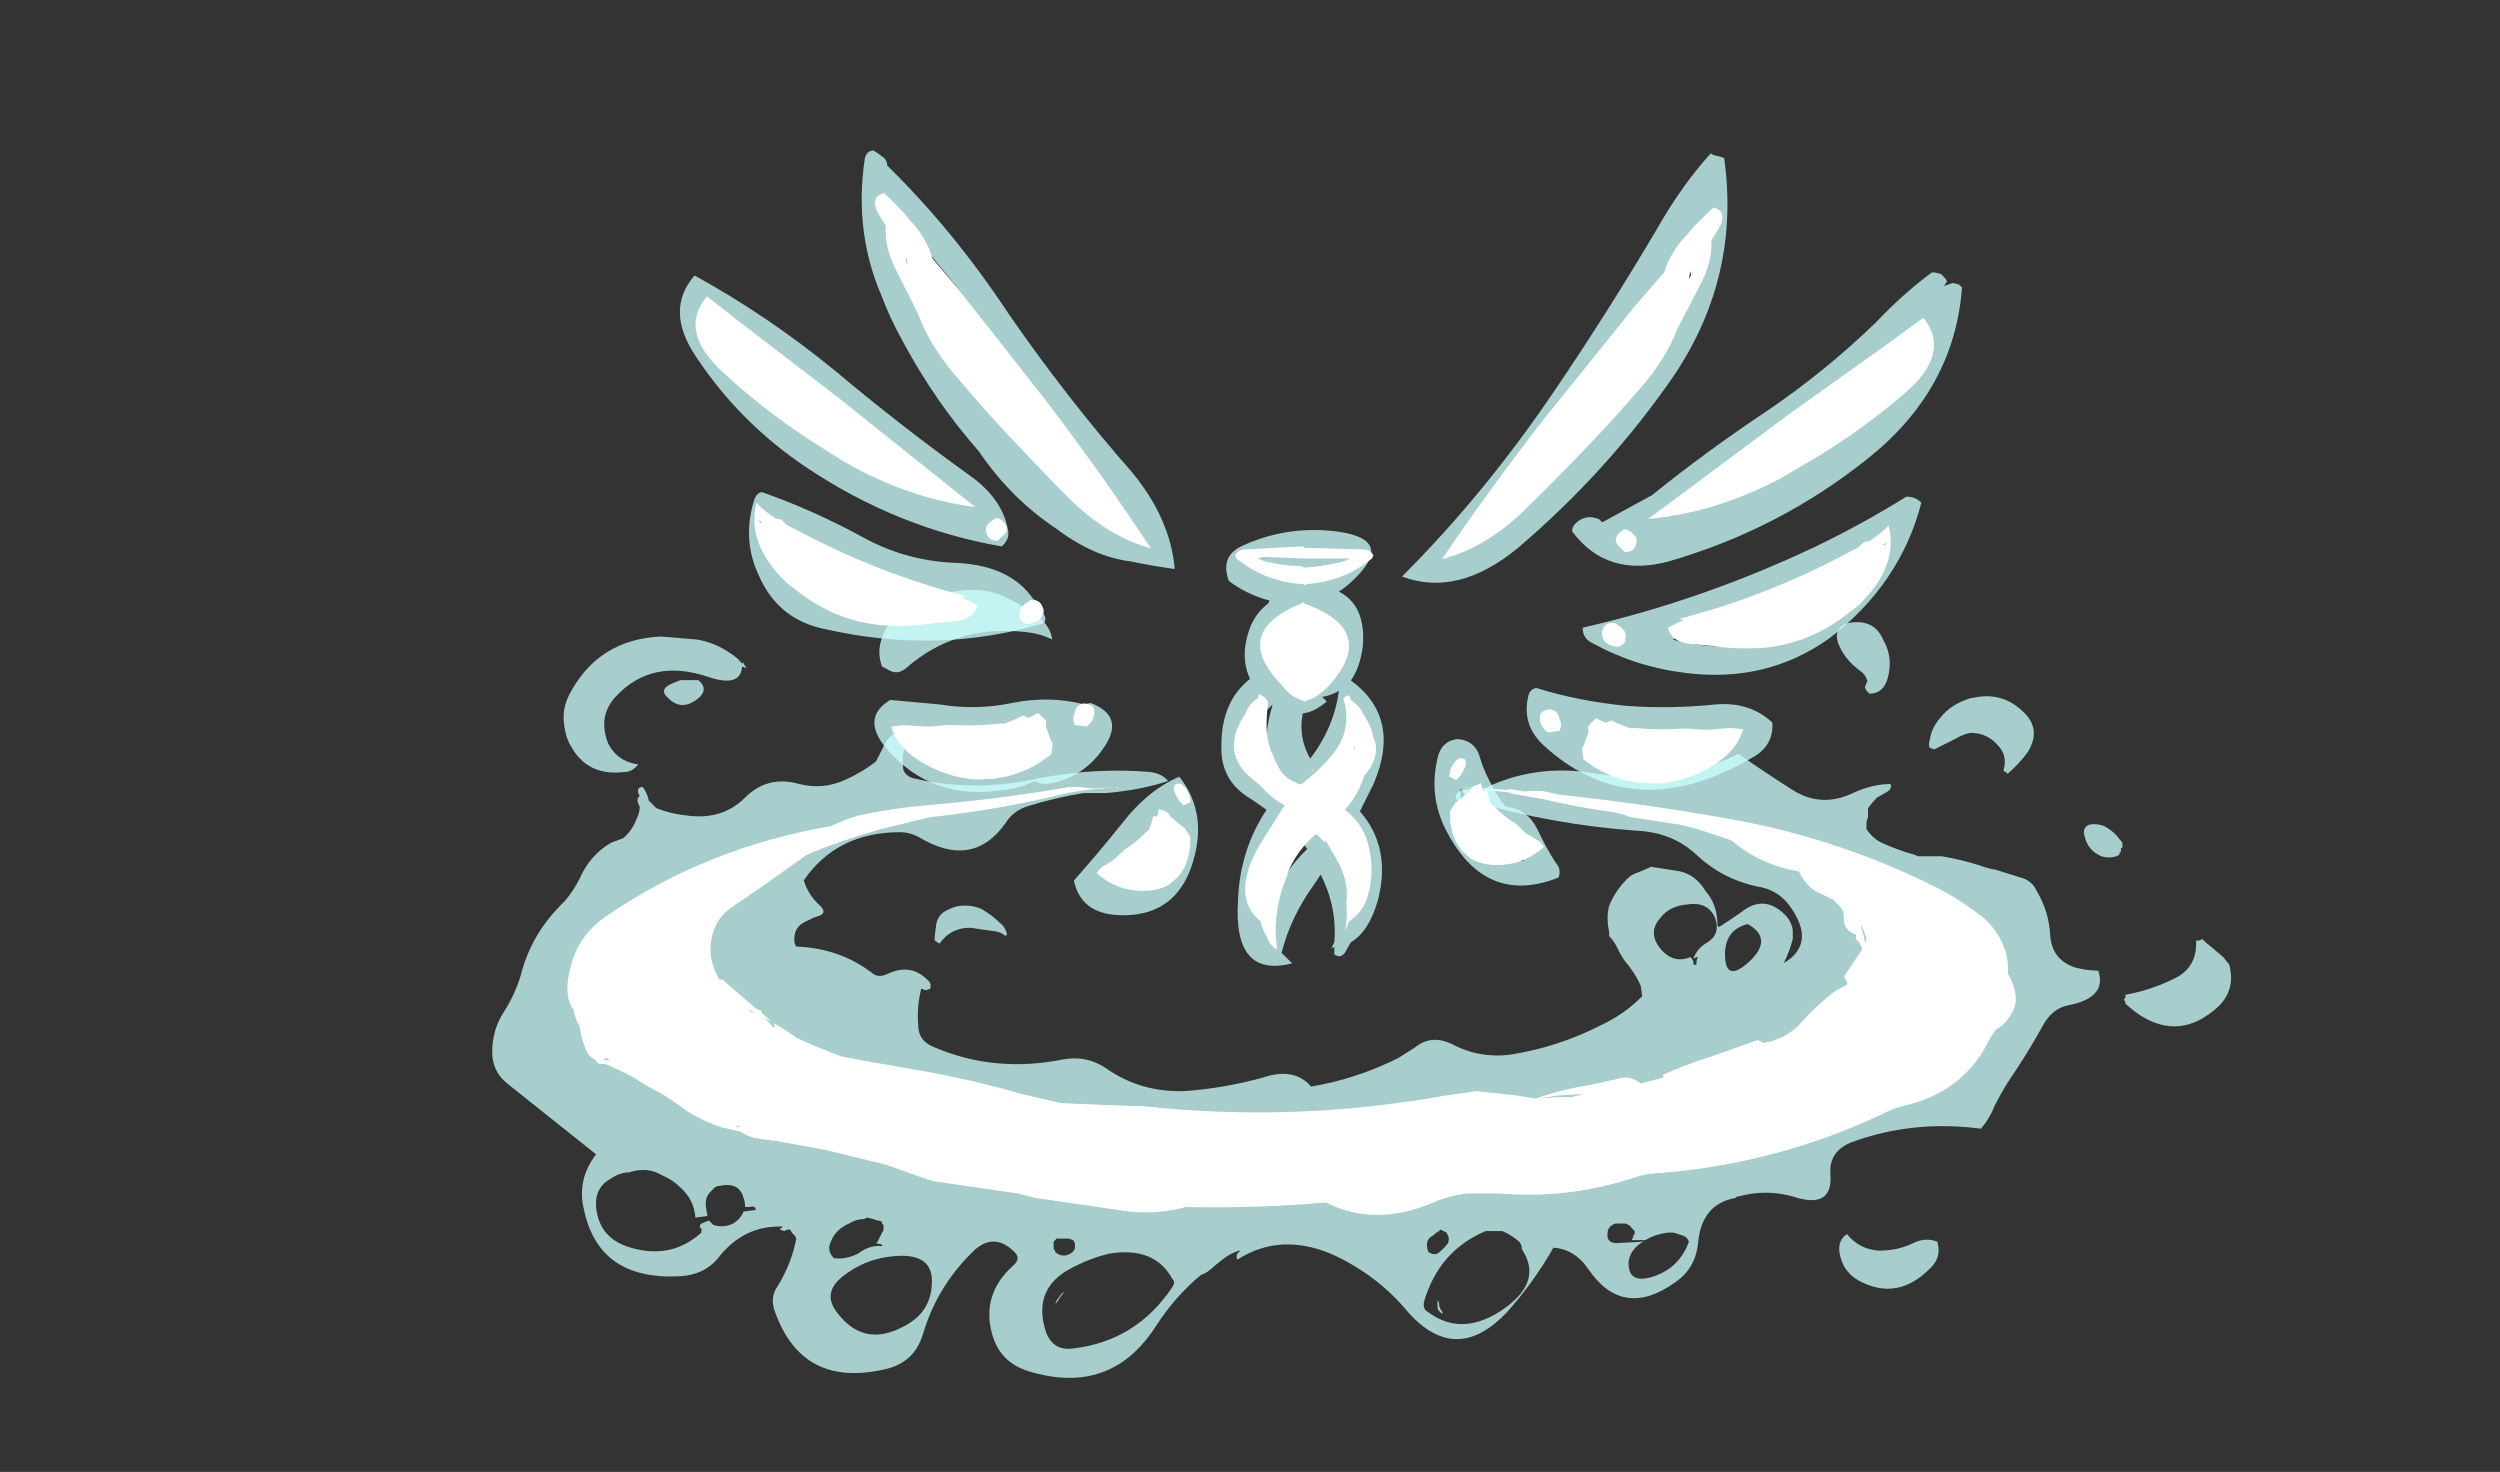 <?xml version="1.0" encoding="UTF-8" standalone="no"?>
<svg xmlns:ffdec="https://www.free-decompiler.com/flash" xmlns:xlink="http://www.w3.org/1999/xlink" ffdec:objectType="frame" height="342.25px" width="581.3px" xmlns="http://www.w3.org/2000/svg">
  <rect width="100%" height="100%" fill="#333333" stroke="none"/>
  <g transform="matrix(1.0, 0.0, 0.0, 1.0, 286.5, 417.85)">
    <use ffdec:characterId="1316" height="26.15" transform="matrix(7.0, 0.0, 0.0, 7.0, -172.05, -280.7)" width="57.75" xlink:href="#shape0"/>
    <use ffdec:characterId="1306" height="14.2" transform="matrix(7.0, 0.0, 0.0, 7.0, -154.55, -234.85)" width="48.1" xlink:href="#shape1"/>
    <use ffdec:characterId="1317" height="27.1" transform="matrix(7.0, 0.0, 0.0, 7.0, -128.15, -382.85)" width="42.55" xlink:href="#shape2"/>
    <use ffdec:characterId="1298" height="13.4" transform="matrix(7.0, 0.0, 0.0, 7.0, 0.3, -290.8)" width="4.75" xlink:href="#shape3"/>
    <use ffdec:characterId="1288" height="9.5" transform="matrix(6.835, -1.488, 1.488, 6.835, 34.66, -352.776)" width="11.5" xlink:href="#shape4"/>
    <use ffdec:characterId="1289" height="6.6" transform="matrix(6.952, -0.797, 0.797, 6.952, 84.287, -335.191)" width="11.25" xlink:href="#shape5"/>
    <use ffdec:characterId="1290" height="3.6" transform="matrix(6.959, -0.737, 0.737, 6.959, 84.096, -288.389)" width="9.9" xlink:href="#shape6"/>
    <use ffdec:characterId="1291" height="2.95" transform="matrix(6.928, -0.976, 0.976, 6.928, 71.254, -252.533)" width="6.65" xlink:href="#shape7"/>
    <use ffdec:characterId="1291" height="2.95" transform="matrix(3.879, 1.794, -3.784, 5.864, 52.589, -241.988)" width="6.65" xlink:href="#shape7"/>
    <use ffdec:characterId="1288" height="9.5" transform="matrix(-6.814, -1.58, -1.58, 6.814, -3.91, -355.102)" width="11.5" xlink:href="#shape4"/>
    <use ffdec:characterId="1289" height="6.6" transform="matrix(-6.92, -1.036, -1.036, 6.92, -45.998, -337.527)" width="11.25" xlink:href="#shape5"/>
    <use ffdec:characterId="1290" height="3.6" transform="matrix(-6.959, -0.732, -0.732, 6.959, -42.062, -293.675)" width="9.9" xlink:href="#shape6"/>
    <use ffdec:characterId="1291" height="2.95" transform="matrix(-6.945, -0.857, -0.857, 6.945, -31.792, -253.952)" width="6.65" xlink:href="#shape7"/>
    <use ffdec:characterId="1291" height="2.95" transform="matrix(-3.863, 1.829, 3.837, 5.83, -11.809, -236.073)" width="6.65" xlink:href="#shape7"/>
  </g>
  <defs>
    <g id="shape0" transform="matrix(1.0, 0.0, 0.0, 1.0, 26.25, 10.85)">
      <path d="M5.75 -4.0 L5.8 -4.1 Q6.0 -4.25 6.3 -4.25 L6.4 -4.25 6.6 -4.2 Q8.35 -5.1 10.4 -4.75 13.0 -4.35 15.15 -5.4 16.0 -4.8 16.95 -4.2 17.9 -3.6 18.95 -4.1 19.6 -4.4 20.2 -4.4 20.25 -4.25 20.1 -4.15 L19.75 -3.95 Q19.6 -3.8 19.45 -3.6 L19.45 -3.3 19.4 -3.15 19.4 -2.9 Q19.6 -2.6 19.9 -2.45 20.45 -2.2 21.0 -2.05 L21.1 -2.0 21.9 -2.0 Q22.5 -1.9 23.15 -1.7 23.4 -1.6 23.7 -1.55 L24.5 -1.3 Q24.9 -1.2 25.05 -0.85 25.45 -0.2 25.5 0.6 25.55 1.45 26.35 1.7 26.75 1.8 27.1 1.8 27.4 2.7 26.1 2.95 25.6 3.05 25.3 3.55 24.75 4.55 24.1 5.5 23.85 5.9 23.65 6.3 23.5 6.7 23.2 7.05 20.95 6.75 18.9 7.5 18.15 7.8 18.2 8.55 18.3 9.75 16.95 9.3 16.05 9.05 15.15 9.3 L15.1 9.3 15.05 9.35 Q13.9 9.55 13.8 10.9 13.7 11.7 13.05 12.15 11.3 13.4 10.15 11.7 9.7 11.05 9.0 11.0 8.35 12.15 7.45 13.15 5.7 15.0 4.05 13.0 3.05 11.85 1.6 11.2 -0.1 10.5 -1.5 11.4 -1.55 11.3 -1.5 11.2 L-1.4 11.1 -1.45 11.1 Q-1.75 11.2 -2.0 11.4 L-2.25 11.6 Q-2.5 11.85 -2.7 11.9 -3.55 12.6 -4.2 13.6 -5.7 15.95 -8.45 15.1 -9.4 14.8 -9.65 13.85 -10.0 12.55 -8.95 11.6 -8.65 11.35 -8.95 11.1 -9.65 10.45 -10.35 11.2 -11.5 12.35 -11.95 13.9 -12.25 14.85 -13.25 15.05 -15.95 15.65 -16.85 13.15 -17.05 12.65 -16.75 12.25 -16.3 11.5 -16.15 10.7 L-16.2 10.6 -16.3 10.5 -16.35 10.4 -16.45 10.4 -16.55 10.45 -16.7 10.4 -16.6 10.3 Q-17.9 10.25 -18.75 11.35 -19.2 11.9 -20.0 11.95 -22.7 12.1 -23.2 9.75 -23.45 8.75 -22.8 7.9 L-25.75 5.55 Q-26.25 5.15 -26.25 4.5 -26.25 3.75 -25.85 3.15 -25.5 2.6 -25.3 1.95 -24.95 0.55 -23.85 -0.5 -23.55 -0.85 -23.35 -1.25 -23.0 -2.05 -22.3 -2.45 L-21.9 -2.6 Q-21.6 -2.85 -21.45 -3.25 -21.35 -3.45 -21.35 -3.65 -21.5 -3.9 -21.35 -4.0 L-21.4 -4.1 Q-21.45 -4.3 -21.25 -4.3 -21.1 -4.1 -21.05 -3.85 L-20.8 -3.6 Q-20.3 -3.4 -19.75 -3.35 -18.6 -3.2 -17.85 -3.95 -17.1 -4.7 -16.05 -4.4 -15.25 -4.2 -14.5 -4.55 -13.95 -4.8 -13.5 -5.15 -13.35 -5.45 -13.2 -5.75 -13.05 -6.0 -12.85 -6.1 L-12.7 -6.1 -12.55 -6.4 -12.65 -6.1 -12.6 -6.1 -12.45 -6.05 Q-12.65 -5.5 -12.6 -4.9 -12.55 -4.7 -12.3 -4.6 -10.85 -4.25 -9.3 -4.4 -8.7 -4.45 -8.05 -4.6 -6.2 -4.95 -4.4 -4.8 -4.0 -4.75 -3.8 -4.5 -4.7 -4.2 -5.85 -4.1 L-6.6 -4.1 Q-7.55 -3.95 -8.5 -3.65 -8.95 -3.5 -9.2 -3.1 -10.3 -1.55 -12.1 -2.65 -12.4 -2.8 -12.7 -2.8 -14.8 -2.8 -15.9 -1.2 -15.75 -0.7 -15.35 -0.35 -15.1 -0.1 -15.45 0.0 L-15.6 0.05 Q-15.7 0.1 -15.8 0.15 -16.15 0.3 -16.2 0.6 -16.25 0.85 -16.15 1.0 -14.7 1.05 -13.6 1.9 -13.4 2.05 -13.1 1.9 -12.35 1.55 -11.8 2.1 -11.65 2.2 -11.7 2.4 L-11.85 2.45 -12.0 2.4 Q-12.15 3.0 -12.1 3.6 -12.1 4.15 -11.55 4.35 -9.55 5.2 -7.3 4.75 -6.5 4.6 -5.85 5.05 -4.7 5.85 -3.25 5.8 -1.9 5.7 -0.65 5.35 0.4 5.0 0.95 5.65 2.45 5.4 3.85 4.7 L4.4 4.35 Q4.95 3.9 5.65 4.25 6.5 4.7 7.5 4.6 9.15 4.35 10.6 3.6 11.35 3.25 11.95 2.65 L11.9 2.3 Q11.7 1.85 11.35 1.45 L11.2 1.2 11.1 1.0 Q11.0 0.8 10.85 0.65 L10.85 0.5 Q10.75 0.05 10.85 -0.35 11.05 -0.85 11.45 -1.25 11.55 -1.35 11.65 -1.4 L11.9 -1.5 12.25 -1.65 13.2 -1.5 Q13.65 -1.4 13.95 -1.0 L14.05 -0.85 Q14.45 -0.4 14.45 0.3 L14.5 0.35 Q14.9 0.1 15.25 -0.15 16.0 -0.75 16.7 -0.05 16.9 0.15 16.95 0.45 L16.95 0.75 Q16.85 1.15 16.65 1.55 17.75 0.9 16.85 -0.35 16.45 -0.9 15.75 -1.0 14.6 -1.25 13.75 -2.05 12.95 -2.8 11.75 -2.85 9.0 -3.05 6.4 -3.8 L6.0 -3.8 Q5.75 -3.8 5.75 -4.0 M19.95 -9.2 Q20.3 -8.6 20.1 -7.9 19.95 -7.4 19.5 -7.4 L19.4 -7.5 19.35 -7.6 Q19.35 -7.65 19.4 -7.75 19.45 -7.8 19.4 -7.9 19.35 -8.05 19.2 -8.15 18.65 -8.55 18.45 -9.1 18.3 -9.6 18.8 -9.75 19.65 -9.9 19.95 -9.2 M23.15 -7.3 Q23.95 -7.4 24.55 -6.85 25.25 -6.25 24.75 -5.45 24.45 -5.05 24.1 -4.75 L24.05 -4.75 24.05 -4.8 24.0 -4.8 23.95 -4.85 Q24.1 -5.35 23.75 -5.7 23.4 -6.1 22.85 -6.1 22.6 -6.05 22.35 -5.9 22.05 -5.75 21.75 -5.6 L21.65 -5.55 21.5 -5.6 Q21.45 -5.7 21.5 -5.85 21.55 -6.25 21.85 -6.6 22.2 -7.05 22.85 -7.25 L23.15 -7.3 M27.8 -2.05 Q27.55 -1.9 27.2 -2.0 26.75 -2.2 26.65 -2.65 26.55 -2.95 26.8 -3.05 27.05 -3.1 27.3 -3.0 27.5 -2.9 27.7 -2.7 L27.9 -2.45 27.9 -2.3 27.85 -2.25 27.85 -2.15 27.8 -2.1 27.8 -2.05 M30.9 1.05 L31.25 1.35 31.45 1.6 Q31.7 2.55 30.9 3.15 29.65 4.15 28.3 3.15 L28.0 2.9 28.0 2.85 27.95 2.75 28.0 2.7 28.0 2.6 Q28.85 2.45 29.65 2.05 30.35 1.7 30.35 0.9 L30.35 0.8 30.45 0.8 30.55 0.75 Q30.7 0.9 30.9 1.05 M11.65 10.6 L11.7 10.55 11.7 10.45 11.6 10.35 Q11.55 10.25 11.4 10.2 L11.05 10.2 10.95 10.25 Q10.8 10.35 10.8 10.5 10.75 10.85 11.1 10.85 L12.0 10.8 11.9 10.85 Q11.55 11.1 11.5 11.45 11.45 12.25 12.35 11.95 13.2 11.65 13.5 10.8 13.45 10.65 13.3 10.6 L13.0 10.5 12.8 10.5 Q12.4 10.55 12.05 10.75 L11.6 10.75 11.65 10.65 11.65 10.6 M13.75 1.35 L13.65 1.4 Q13.75 1.1 14.05 0.9 14.6 0.6 14.35 0.0 14.1 -0.5 13.45 -0.4 12.85 -0.35 12.55 0.05 12.15 0.5 12.5 1.0 12.95 1.6 13.55 1.35 L13.6 1.4 13.65 1.5 13.65 1.6 13.75 1.6 13.75 1.55 Q13.75 1.45 13.8 1.35 L13.75 1.35 M15.45 1.55 Q16.35 0.75 15.45 0.25 14.7 0.45 14.7 1.25 14.7 2.2 15.45 1.55 M18.5 11.15 Q18.45 10.75 18.75 10.55 19.15 11.05 19.8 11.1 20.45 11.1 20.95 10.85 21.35 10.65 21.75 10.8 21.9 11.3 21.55 11.65 20.45 12.8 19.15 12.1 18.6 11.8 18.5 11.15 M4.7 12.8 Q4.65 13.05 4.85 13.15 6.0 14.0 7.4 13.0 8.65 12.1 7.95 11.05 7.95 10.85 7.8 10.75 7.55 10.55 7.3 10.45 L6.75 10.45 Q5.2 11.1 4.7 12.8 M5.15 12.75 Q5.2 12.8 5.2 12.85 5.2 12.95 5.25 13.05 5.35 13.15 5.3 13.2 L5.2 13.1 Q5.15 13.05 5.15 12.95 5.15 12.85 5.15 12.75 M5.2 10.45 Q5.1 10.5 5.0 10.6 4.8 10.7 4.8 10.9 4.8 11.05 4.85 11.15 5.0 11.25 5.15 11.2 5.35 11.05 5.5 10.85 5.55 10.7 5.5 10.6 L5.45 10.5 5.25 10.4 5.2 10.45 M-23.85 -6.3 Q-23.95 -6.85 -23.7 -7.35 -22.75 -9.2 -20.65 -9.3 L-19.45 -9.2 Q-18.85 -9.1 -18.35 -8.75 -18.1 -8.6 -17.95 -8.4 L-17.9 -8.45 -17.9 -8.4 -17.8 -8.25 -17.95 -8.3 Q-18.0 -7.6 -19.05 -7.95 -20.95 -8.6 -22.15 -7.3 -22.75 -6.65 -22.4 -5.75 -22.1 -5.15 -21.4 -5.05 -21.6 -4.8 -21.85 -4.8 -23.05 -4.65 -23.6 -5.6 -23.8 -5.9 -23.85 -6.3 M-11.95 -10.45 L-11.65 -10.6 -11.1 -10.75 Q-10.3 -10.95 -9.55 -10.75 -8.75 -10.45 -8.05 -9.9 -7.7 -9.6 -7.65 -9.2 -8.05 -9.4 -8.55 -9.45 -10.85 -9.7 -12.5 -8.25 -12.8 -8.0 -13.1 -8.2 L-13.3 -8.3 Q-13.45 -8.7 -13.35 -9.1 -13.15 -9.9 -12.4 -10.25 L-11.95 -10.45 M-20.25 -7.75 L-20.0 -7.85 -19.4 -7.85 Q-19.05 -7.55 -19.4 -7.25 -19.95 -6.8 -20.4 -7.25 -20.75 -7.55 -20.25 -7.75 M-10.0 -0.25 Q-9.65 -0.05 -9.4 0.2 -9.2 0.35 -9.15 0.6 L-9.2 0.65 Q-9.3 0.55 -9.5 0.5 L-10.2 0.4 Q-10.4 0.35 -10.65 0.4 -11.1 0.5 -11.35 0.85 L-11.4 0.9 -11.55 0.8 -11.55 0.65 -11.5 0.25 Q-11.45 0.0 -11.25 -0.15 -11.0 -0.3 -10.75 -0.35 -10.35 -0.4 -10.0 -0.25 M-14.6 11.95 Q-15.3 12.5 -14.8 13.15 -13.9 14.35 -12.55 13.6 -11.7 13.15 -11.65 12.25 -11.55 11.1 -13.05 11.3 -13.9 11.4 -14.6 11.95 M-13.3 10.5 Q-13.25 10.45 -13.25 10.35 L-13.25 10.25 -13.3 10.2 Q-13.3 10.1 -13.45 10.1 L-13.6 10.05 -13.8 10.0 -13.9 10.05 Q-14.15 10.05 -14.4 10.2 -14.85 10.4 -15.0 10.8 -15.15 11.1 -14.9 11.35 -14.5 11.4 -14.1 11.2 -13.7 10.9 -13.3 10.95 L-13.3 10.9 -13.5 10.85 -13.45 10.8 -13.3 10.5 M-18.95 9.1 Q-19.2 9.3 -19.15 9.65 L-19.1 9.95 -19.5 10.0 Q-19.55 9.4 -20.0 9.0 -20.25 8.75 -20.6 8.6 -21.1 8.3 -21.7 8.5 -22.0 8.5 -22.3 8.7 -22.85 9.0 -22.8 9.65 -22.7 10.7 -21.65 11.0 -20.3 11.4 -19.3 10.5 L-19.3 10.35 -19.35 10.35 -19.35 10.25 -19.3 10.2 -19.05 10.1 -18.9 10.25 Q-18.55 10.35 -18.25 10.2 -18.0 10.05 -17.9 9.8 L-17.5 9.75 -17.5 9.7 Q-17.55 9.6 -17.7 9.65 L-17.85 9.65 Q-17.85 9.5 -17.9 9.35 -18.05 8.8 -18.7 8.95 -18.85 8.95 -18.95 9.1 M-7.05 11.7 Q-8.25 12.35 -7.9 13.65 -7.7 14.45 -6.95 14.35 -4.85 14.1 -3.65 12.3 -3.55 12.15 -3.65 12.05 -4.25 10.95 -5.75 11.2 -6.4 11.35 -7.05 11.7 M-7.35 12.6 L-7.55 12.9 -7.5 12.75 -7.35 12.55 -7.25 12.45 -7.25 12.4 Q-7.25 12.5 -7.35 12.6 M-7.05 11.2 Q-6.85 11.1 -6.9 10.85 L-6.95 10.75 -7.1 10.7 -7.5 10.7 -7.6 10.8 -7.6 11.05 -7.55 11.1 -7.55 11.15 Q-7.3 11.35 -7.05 11.2" fill="#ccfffe" fill-opacity="0.753" fill-rule="evenodd" stroke="none"/>
    </g>
    <g id="shape1" transform="matrix(1.0, 0.0, 0.0, 1.0, 23.75, 4.3)">
      <path d="M9.15 -4.05 Q12.0 -3.75 14.8 -3.25 18.5 -2.6 21.85 -0.9 22.6 -0.5 23.3 0.05 24.15 0.85 24.1 1.9 24.3 2.25 24.35 2.6 24.4 2.95 24.2 3.25 24.0 3.6 23.7 3.75 L23.5 4.05 Q22.7 5.75 20.8 6.25 20.3 6.35 19.85 6.6 16.2 8.3 12.15 8.55 11.9 8.6 11.6 8.7 9.4 9.4 7.2 9.2 L6.2 9.2 Q5.55 9.25 4.9 9.55 3.0 10.3 1.45 9.5 -0.85 9.7 -3.2 9.65 -4.3 9.95 -5.45 9.75 L-8.2 9.35 -8.8 9.2 -11.55 8.8 -11.9 8.7 -13.15 8.25 -15.2 7.75 -16.85 7.45 -17.3 7.4 Q-17.7 7.35 -18.0 7.15 L-18.65 7.0 Q-19.25 6.8 -19.8 6.45 -20.2 6.15 -20.6 5.9 -21.1 5.65 -21.55 5.35 -22.0 5.1 -22.5 4.9 L-22.7 4.9 -22.85 4.75 Q-23.05 4.65 -23.15 4.4 -23.3 4.0 -23.35 3.65 -23.5 3.4 -23.55 3.1 -23.9 2.6 -23.65 1.7 -23.4 0.6 -22.4 -0.05 -19.1 -2.3 -15.0 -3.0 -14.6 -3.2 -14.1 -3.35 -12.95 -3.6 -11.75 -3.7 -9.4 -3.9 -7.1 -4.3 L-6.75 -4.3 -6.3 -4.25 -5.5 -4.3 -6.55 -4.2 -7.15 -4.1 Q-9.35 -3.55 -11.7 -3.3 L-13.35 -2.9 Q-14.75 -2.5 -15.8 -2.05 -17.05 -1.15 -18.3 -0.3 -18.6 -0.1 -18.8 0.25 -19.0 0.65 -19.0 1.1 -19.0 1.6 -18.7 2.1 L-18.6 2.1 -17.5 3.05 -17.4 3.1 Q-17.3 3.1 -17.3 3.2 L-17.25 3.25 -16.95 3.5 -17.25 3.35 Q-17.1 3.45 -16.95 3.65 L-16.85 3.7 -16.9 3.55 -16.7 3.65 -16.1 4.05 Q-15.45 4.35 -14.65 4.65 L-13.85 4.8 -11.85 5.15 Q-10.2 5.45 -8.65 5.9 L-7.35 6.2 -4.95 6.3 -4.65 6.3 Q0.4 6.85 5.4 5.95 L6.45 5.8 7.8 5.95 8.4 6.05 Q9.25 5.75 10.2 5.6 L11.1 5.4 Q11.55 5.25 11.9 5.55 L12.65 5.35 12.65 5.25 Q13.45 4.9 14.25 4.65 L14.95 4.4 15.8 4.1 15.85 4.15 15.9 4.15 15.95 4.2 16.0 4.2 Q16.8 4.05 17.3 3.45 17.7 3.0 18.2 2.6 18.45 2.4 18.7 2.3 L18.75 2.25 18.75 2.15 18.7 2.1 18.65 2.0 19.25 1.1 19.25 1.05 19.15 0.85 19.05 0.75 19.05 0.6 Q18.6 0.45 18.65 0.0 18.65 -0.2 18.5 -0.35 L18.3 -0.55 17.9 -0.75 Q17.65 -0.85 17.5 -1.0 17.3 -1.2 17.15 -1.5 15.9 -1.7 14.95 -2.5 L14.85 -2.55 13.8 -2.9 13.2 -3.05 11.55 -3.3 Q11.2 -3.45 10.75 -3.5 9.7 -3.65 8.65 -3.9 L7.5 -4.1 7.7 -4.1 5.9 -4.3 7.55 -4.2 7.45 -4.25 8.05 -4.15 Q8.4 -4.2 8.75 -4.15 L9.15 -4.05 M19.2 0.25 Q19.25 0.45 19.3 0.6 L19.35 0.85 19.4 0.8 Q19.35 0.5 19.2 0.25 M10.0 5.9 L9.1 5.95 8.55 6.05 9.1 6.0 9.6 6.0 10.0 5.9 M2.2 9.4 L2.2 9.4 M-11.2 -3.7 L-11.2 -3.7 M-9.95 5.85 L-9.95 5.85 M-17.75 3.1 L-17.6 3.2 -17.6 3.15 -17.75 3.1 M-22.55 4.75 L-22.35 4.8 -22.45 4.7 Q-22.5 4.7 -22.55 4.75 M-18.15 6.95 L-18.1 7.0 -18.05 7.0 -18.05 6.95 -18.15 6.95" fill="#ffffff" fill-rule="evenodd" stroke="none"/>
    </g>
    <g id="shape2" transform="matrix(1.0, 0.0, 0.0, 1.0, 20.7, 26.6)">
      <path d="M21.25 -22.1 L21.55 -22.2 21.75 -22.15 21.85 -22.05 Q21.6 -18.65 18.7 -16.35 15.75 -14.0 12.1 -12.95 10.05 -12.4 8.9 -13.95 8.9 -14.1 9.0 -14.2 9.35 -14.55 9.8 -14.35 L9.9 -14.25 11.55 -15.15 Q13.35 -16.6 15.3 -17.9 17.3 -19.25 19.0 -20.9 19.9 -21.85 20.85 -22.55 L20.95 -22.55 21.15 -22.5 21.3 -22.35 21.35 -22.25 21.25 -22.1 M13.1 -24.2 Q11.75 -21.95 10.2 -19.85 L7.1 -15.6 Q6.25 -14.45 5.2 -13.5 8.05 -15.2 10.2 -17.8 11.85 -19.8 12.75 -22.2 13.15 -23.3 13.1 -24.2 M13.6 -26.45 L13.8 -26.4 13.95 -26.35 Q14.5 -22.45 12.3 -19.15 10.1 -15.95 7.1 -13.4 5.1 -11.75 3.25 -12.45 6.0 -15.2 8.3 -18.6 10.1 -21.25 11.75 -24.05 12.55 -25.45 13.5 -26.5 L13.6 -26.45 M15.2 -15.9 Q16.65 -16.65 18.0 -17.65 18.45 -18.0 18.95 -18.2 L19.05 -18.2 19.15 -18.15 19.5 -18.55 Q20.15 -19.4 20.45 -20.2 18.85 -18.85 17.15 -17.6 15.45 -16.4 13.65 -15.35 L12.25 -14.45 Q13.65 -15.1 15.2 -15.9 M20.1 -15.1 L20.3 -15.05 20.45 -14.95 20.5 -14.9 Q19.8 -12.2 17.45 -10.4 15.35 -8.9 12.65 -9.25 11.0 -9.45 9.55 -10.25 9.25 -10.4 9.25 -10.75 13.2 -11.65 17.0 -13.45 18.55 -14.2 20.0 -15.1 L20.1 -15.1 M9.4 -7.2 Q10.05 -6.85 10.85 -6.65 L12.4 -6.6 Q13.0 -6.65 13.6 -6.95 12.6 -6.65 11.6 -6.9 10.65 -7.15 9.6 -7.2 L9.4 -7.2 M10.75 -8.15 Q12.25 -8.05 13.65 -8.2 14.8 -8.3 15.55 -7.6 15.6 -6.9 15.0 -6.5 14.5 -6.2 13.95 -5.95 10.6 -4.45 8.0 -6.8 7.2 -7.5 7.45 -8.5 7.5 -8.7 7.7 -8.75 9.15 -8.3 10.75 -8.15 M0.1 -10.6 Q-0.1 -10.5 -0.05 -10.25 -0.05 -10.1 -0.15 -9.9 -0.2 -9.75 -0.15 -9.55 0.05 -9.4 0.2 -9.5 0.4 -9.6 0.55 -9.75 L0.6 -9.85 Q0.55 -10.0 0.55 -10.1 0.55 -10.3 0.4 -10.5 0.3 -10.6 0.15 -10.65 L0.1 -10.6 M1.15 -11.95 Q2.05 -11.5 1.95 -10.15 1.85 -9.4 1.55 -9.0 3.25 -7.75 2.3 -5.55 L1.85 -4.65 Q2.9 -3.45 2.45 -1.7 2.15 -0.65 1.55 -0.3 L1.35 0.05 Q1.2 0.25 1.0 0.1 L1.0 -0.15 0.9 -0.1 1.0 -0.3 Q1.1 -1.45 0.55 -2.55 L0.35 -2.25 Q-0.45 -1.15 -0.75 0.05 L-0.4 0.4 Q-2.35 0.9 -2.2 -1.65 -2.15 -3.35 -1.25 -4.7 L-1.75 -5.05 Q-2.8 -5.65 -2.75 -6.85 -2.75 -8.3 -1.8 -9.05 -2.15 -9.8 -1.8 -10.75 -1.6 -11.25 -1.2 -11.55 L-1.15 -11.65 Q-1.9 -11.85 -2.5 -12.3 -2.8 -13.1 -2.1 -13.45 -0.6 -14.15 1.05 -13.95 3.05 -13.7 1.65 -12.35 1.4 -12.1 1.15 -11.95 M0.6 -8.45 L0.75 -8.3 Q0.35 -7.95 -0.05 -7.9 -0.2 -7.1 0.2 -6.4 1.0 -7.45 1.15 -8.65 0.9 -8.5 0.6 -8.45 M5.1 -7.05 Q5.7 -7.0 5.85 -6.4 6.0 -5.9 6.3 -5.4 6.45 -5.1 6.7 -4.8 7.4 -4.75 7.75 -4.05 8.0 -3.5 8.35 -2.95 8.55 -2.75 8.45 -2.45 6.05 -1.5 4.75 -3.95 4.1 -5.15 4.45 -6.5 4.6 -7.0 5.1 -7.05 M5.2 -5.4 Q5.15 -4.7 5.55 -4.15 5.9 -3.6 6.4 -3.25 6.8 -3.0 7.3 -3.0 6.8 -3.7 6.15 -4.2 5.75 -4.5 5.5 -4.95 L5.2 -5.4 M0.85 -4.35 L0.3 -5.1 0.0 -4.8 0.55 -4.35 0.75 -4.2 0.85 -4.35 M1.25 -5.2 Q1.45 -5.8 1.5 -6.45 1.25 -6.0 0.8 -5.6 1.0 -5.4 1.25 -5.2 M0.1 -3.4 Q-0.15 -3.75 -0.5 -4.1 -1.15 -3.05 -1.25 -1.7 -1.35 -1.0 -1.05 -0.4 -1.4 -1.9 0.05 -3.35 L0.1 -3.4 M18.95 -13.35 L18.9 -13.3 Q17.75 -12.45 16.45 -11.9 15.2 -11.35 13.85 -11.05 12.95 -10.85 12.25 -10.35 15.2 -9.6 17.3 -11.25 18.0 -11.8 18.4 -12.6 18.6 -13.0 18.95 -13.35 M-9.1 -18.75 Q-10.6 -20.95 -12.3 -23.0 L-13.45 -24.35 Q-13.0 -21.95 -11.65 -19.9 -9.9 -17.2 -7.3 -15.25 L-6.3 -14.4 Q-7.65 -16.6 -9.1 -18.75 M-5.75 -15.95 Q-4.45 -14.4 -4.3 -12.7 -5.05 -12.8 -5.75 -12.95 -7.0 -13.1 -8.25 -14.05 -9.75 -15.05 -10.8 -16.6 -12.25 -18.25 -13.3 -20.2 -13.75 -21.0 -14.05 -21.8 -14.95 -23.9 -14.6 -26.3 -14.55 -26.6 -14.3 -26.6 L-14.15 -26.5 -13.95 -26.35 Q-13.85 -26.25 -13.85 -26.1 -11.65 -23.95 -9.8 -21.15 -7.9 -18.4 -5.75 -15.95 M-18.0 -15.25 Q-16.3 -14.65 -14.65 -13.75 -13.2 -12.95 -11.5 -12.9 -9.75 -12.8 -9.0 -11.7 L-8.8 -11.6 -8.75 -11.55 -8.65 -11.35 -8.65 -11.2 -8.6 -11.1 -8.6 -11.0 Q-8.6 -10.95 -8.65 -10.9 -12.15 -9.85 -15.9 -10.7 -17.45 -11.0 -18.1 -12.45 -18.7 -13.7 -18.25 -15.05 -18.15 -15.25 -18.0 -15.25 M-18.85 -19.6 Q-18.45 -18.95 -17.85 -18.45 -17.5 -18.15 -17.25 -17.75 -15.65 -17.2 -14.2 -16.2 -13.4 -15.65 -12.4 -15.4 -13.95 -16.7 -15.9 -18.3 L-18.3 -20.1 -19.55 -20.95 Q-19.25 -20.25 -18.85 -19.6 M-15.6 -19.3 Q-13.4 -17.45 -11.1 -15.8 -10.05 -15.05 -9.85 -14.05 -9.75 -13.7 -10.05 -13.45 -13.5 -14.05 -16.5 -16.05 -18.75 -17.55 -20.2 -19.75 -21.25 -21.3 -20.25 -22.45 -17.8 -21.1 -15.6 -19.3 M-12.1 -8.2 Q-10.9 -8.0 -9.7 -8.25 -8.45 -8.5 -7.3 -8.2 L-7.1 -8.25 Q-5.9 -7.8 -6.7 -6.7 -7.3 -5.85 -8.3 -5.6 -8.7 -5.5 -8.95 -5.65 -9.45 -5.4 -10.05 -5.35 -12.35 -5.0 -13.85 -6.7 -14.75 -7.75 -13.75 -8.35 L-12.1 -8.2 M-13.0 -10.95 Q-11.75 -11.05 -11.25 -11.25 -14.1 -11.7 -16.6 -13.2 -17.1 -13.5 -17.55 -13.8 -17.05 -12.25 -15.7 -11.5 -14.45 -10.8 -13.0 -10.95 M-1.05 -8.2 L-1.35 -7.9 Q-2.3 -6.9 -1.3 -5.95 L-0.7 -5.4 -0.6 -5.5 Q-1.15 -5.7 -1.25 -6.6 -1.3 -7.3 -1.1 -8.0 L-1.05 -8.2 M-7.65 -2.35 Q-6.85 -3.25 -6.05 -4.25 -5.2 -5.35 -4.15 -5.8 -3.15 -4.55 -3.75 -2.8 -4.3 -1.25 -5.9 -1.2 -7.4 -1.15 -7.65 -2.35 M-6.25 -2.5 Q-5.2 -1.9 -4.6 -3.1 -4.4 -3.55 -4.45 -3.95 L-4.5 -4.4 Q-4.5 -4.5 -4.55 -4.45 L-5.15 -3.7 Q-5.45 -3.3 -5.8 -2.95 L-6.25 -2.5 M-9.5 -6.45 Q-8.65 -6.75 -8.6 -7.15 L-13.25 -7.35 Q-12.6 -6.5 -11.55 -6.3 -10.5 -6.1 -9.5 -6.45" fill="#ccfffe" fill-opacity="0.753" fill-rule="evenodd" stroke="none"/>
    </g>
    <g id="shape3" transform="matrix(1.0, 0.0, 0.0, 1.0, 2.35, 13.45)">
      <path d="M2.25 -13.05 Q1.35 -12.3 0.1 -12.2 L0.0 -12.15 0.0 -12.2 -0.1 -12.2 Q-1.35 -12.3 -2.25 -13.05 L-2.3 -13.15 Q-2.2 -13.35 -1.95 -13.35 L-0.1 -13.45 0.0 -13.45 0.0 -13.4 0.1 -13.4 1.95 -13.35 Q2.2 -13.35 2.3 -13.15 L2.25 -13.05 M0.1 -12.75 Q0.7 -12.8 1.3 -12.95 L1.55 -13.05 -0.1 -13.05 -1.35 -13.1 -1.55 -13.05 -1.3 -12.95 Q-0.7 -12.8 -0.1 -12.8 L0.0 -12.75 0.1 -12.75 M0.15 -11.5 Q2.45 -10.6 0.8 -8.8 0.45 -8.45 0.15 -8.35 L0.0 -8.3 -0.1 -8.35 Q-0.45 -8.45 -0.75 -8.85 -2.45 -10.6 -0.1 -11.55 L0.0 -11.6 0.0 -11.55 0.15 -11.5 M1.3 -7.15 Q1.5 -7.8 1.3 -8.4 1.4 -8.5 1.5 -8.5 L1.55 -8.35 Q1.85 -8.15 1.95 -7.9 2.25 -7.45 2.3 -7.1 2.5 -6.7 2.25 -6.2 2.15 -6.0 2.0 -5.85 1.8 -5.2 1.35 -4.7 2.0 -4.2 2.15 -3.45 2.35 -2.6 2.1 -1.8 1.95 -1.3 1.5 -1.0 L1.35 -0.65 Q1.45 -1.1 1.4 -1.6 1.5 -2.35 1.05 -3.1 L0.7 -3.7 0.7 -3.6 0.4 -3.9 Q-0.25 -3.35 -0.55 -2.6 L-0.55 -2.55 Q-0.95 -1.65 -0.95 -0.6 L-0.9 -0.05 Q-1.15 -0.2 -1.25 -0.5 -1.4 -0.75 -1.45 -1.0 -2.45 -1.8 -1.5 -3.5 L-0.65 -4.85 -0.9 -5.0 Q-1.25 -5.25 -1.5 -5.55 -2.9 -6.5 -1.95 -7.9 -1.85 -8.2 -1.55 -8.4 L-1.5 -8.55 Q-1.3 -8.45 -1.2 -8.3 -1.25 -7.9 -1.25 -7.45 -1.25 -7.05 -1.1 -6.65 L-1.05 -6.55 Q-0.95 -6.25 -0.75 -5.95 -0.55 -5.7 -0.25 -5.6 L-0.25 -5.55 -0.2 -5.6 -0.2 -5.55 -0.1 -5.55 Q0.5 -6.0 0.95 -6.55 1.15 -6.8 1.3 -7.15 M1.75 -7.05 L1.75 -7.05 M1.7 -6.8 L1.65 -6.8 1.65 -6.7 1.7 -6.8 M0.3 -6.05 L0.25 -6.0 0.3 -6.0 0.3 -6.05 M0.8 -5.15 L0.8 -5.15" fill="#ffffff" fill-rule="evenodd" stroke="none"/>
    </g>
    <g id="shape4" transform="matrix(1.0, 0.0, 0.0, 1.0, 5.75, 9.5)">
      <path d="M5.55 -9.5 Q6.05 -9.25 5.5 -8.7 L5.25 -8.45 Q5.15 -7.75 4.55 -7.05 L3.55 -5.85 Q2.9 -4.85 1.7 -4.0 0.5 -3.1 -0.8 -2.25 -1.85 -1.55 -2.9 -0.9 -4.35 -0.05 -5.75 0.0 -3.65 -2.0 -1.3 -3.95 L-0.8 -4.35 2.3 -6.85 3.5 -7.75 Q3.65 -8.05 4.0 -8.4 4.25 -8.65 4.5 -8.8 L4.75 -9.0 5.3 -9.35 5.55 -9.5 M4.35 -7.6 L4.25 -7.35 4.35 -7.45 4.35 -7.6" fill="#ffffff" fill-rule="evenodd" stroke="none"/>
    </g>
    <g id="shape5" transform="matrix(1.0, 0.0, 0.0, 1.0, 6.2, 5.6)">
      <path d="M0.85 -1.45 L-0.5 -0.85 Q-2.8 0.05 -5.05 0.0 L-0.05 -2.9 0.85 -3.4 3.65 -4.95 Q4.25 -5.3 4.8 -5.6 5.6 -4.3 3.85 -3.15 2.45 -2.2 0.85 -1.45 M-5.6 0.45 Q-5.45 0.6 -5.55 0.8 -5.65 1.05 -5.95 1.0 L-6.15 0.75 Q-6.25 0.6 -6.15 0.45 -6.05 0.3 -5.85 0.25 -5.7 0.3 -5.6 0.45" fill="#ffffff" fill-rule="evenodd" stroke="none"/>
    </g>
    <g id="shape6" transform="matrix(1.0, 0.0, 0.0, 1.0, 6.05, 3.6)">
      <path d="M2.65 -2.95 L2.75 -3.0 Q2.9 -3.15 3.0 -3.15 L3.1 -3.15 Q3.5 -3.35 3.8 -3.6 4.0 -2.2 2.5 -1.05 L2.25 -0.9 Q0.8 0.05 -0.85 0.0 -1.75 -0.05 -2.5 -0.25 L-3.25 -0.4 Q-3.8 -0.55 -3.85 -1.0 L-3.3 -1.2 -3.45 -1.25 Q-0.4 -1.7 2.5 -2.9 L2.65 -2.95 M3.7 -3.05 L3.55 -3.0 3.6 -2.95 3.7 -3.05 M-5.9 -1.3 L-5.8 -1.35 -5.6 -1.35 -5.55 -1.3 Q-5.4 -1.2 -5.3 -1.05 -5.25 -0.9 -5.3 -0.75 L-5.3 -0.7 Q-5.5 -0.45 -5.75 -0.6 -6.05 -0.7 -6.05 -1.0 -6.05 -1.15 -5.95 -1.25 L-5.9 -1.3" fill="#ffffff" fill-rule="evenodd" stroke="none"/>
    </g>
    <g id="shape7" transform="matrix(1.0, 0.0, 0.0, 1.0, 3.95, 2.95)">
      <path d="M2.3 -1.5 L2.7 -1.4 Q2.4 -0.75 1.65 -0.4 0.7 0.05 -0.3 0.0 L-0.9 -0.1 Q-1.9 -0.35 -2.6 -1.05 L-2.7 -1.15 -2.7 -1.5 -2.6 -1.65 -2.45 -1.95 Q-2.4 -2.0 -2.4 -2.1 L-2.4 -2.2 -2.3 -2.3 -2.15 -2.4 -2.1 -2.45 -1.8 -2.25 -1.6 -2.3 Q-1.3 -2.1 -1.0 -1.95 L-0.9 -1.95 Q-0.05 -1.75 0.75 -1.7 L1.5 -1.55 2.3 -1.5 M-3.55 -2.95 L-3.45 -2.9 Q-3.3 -2.8 -3.3 -2.6 -3.25 -2.45 -3.3 -2.3 L-3.35 -2.2 -3.75 -2.2 Q-3.95 -2.4 -3.95 -2.65 -3.95 -2.75 -3.9 -2.85 L-3.85 -2.9 -3.7 -2.95 -3.55 -2.95" fill="#ffffff" fill-rule="evenodd" stroke="none"/>
    </g>
  </defs>
</svg>
